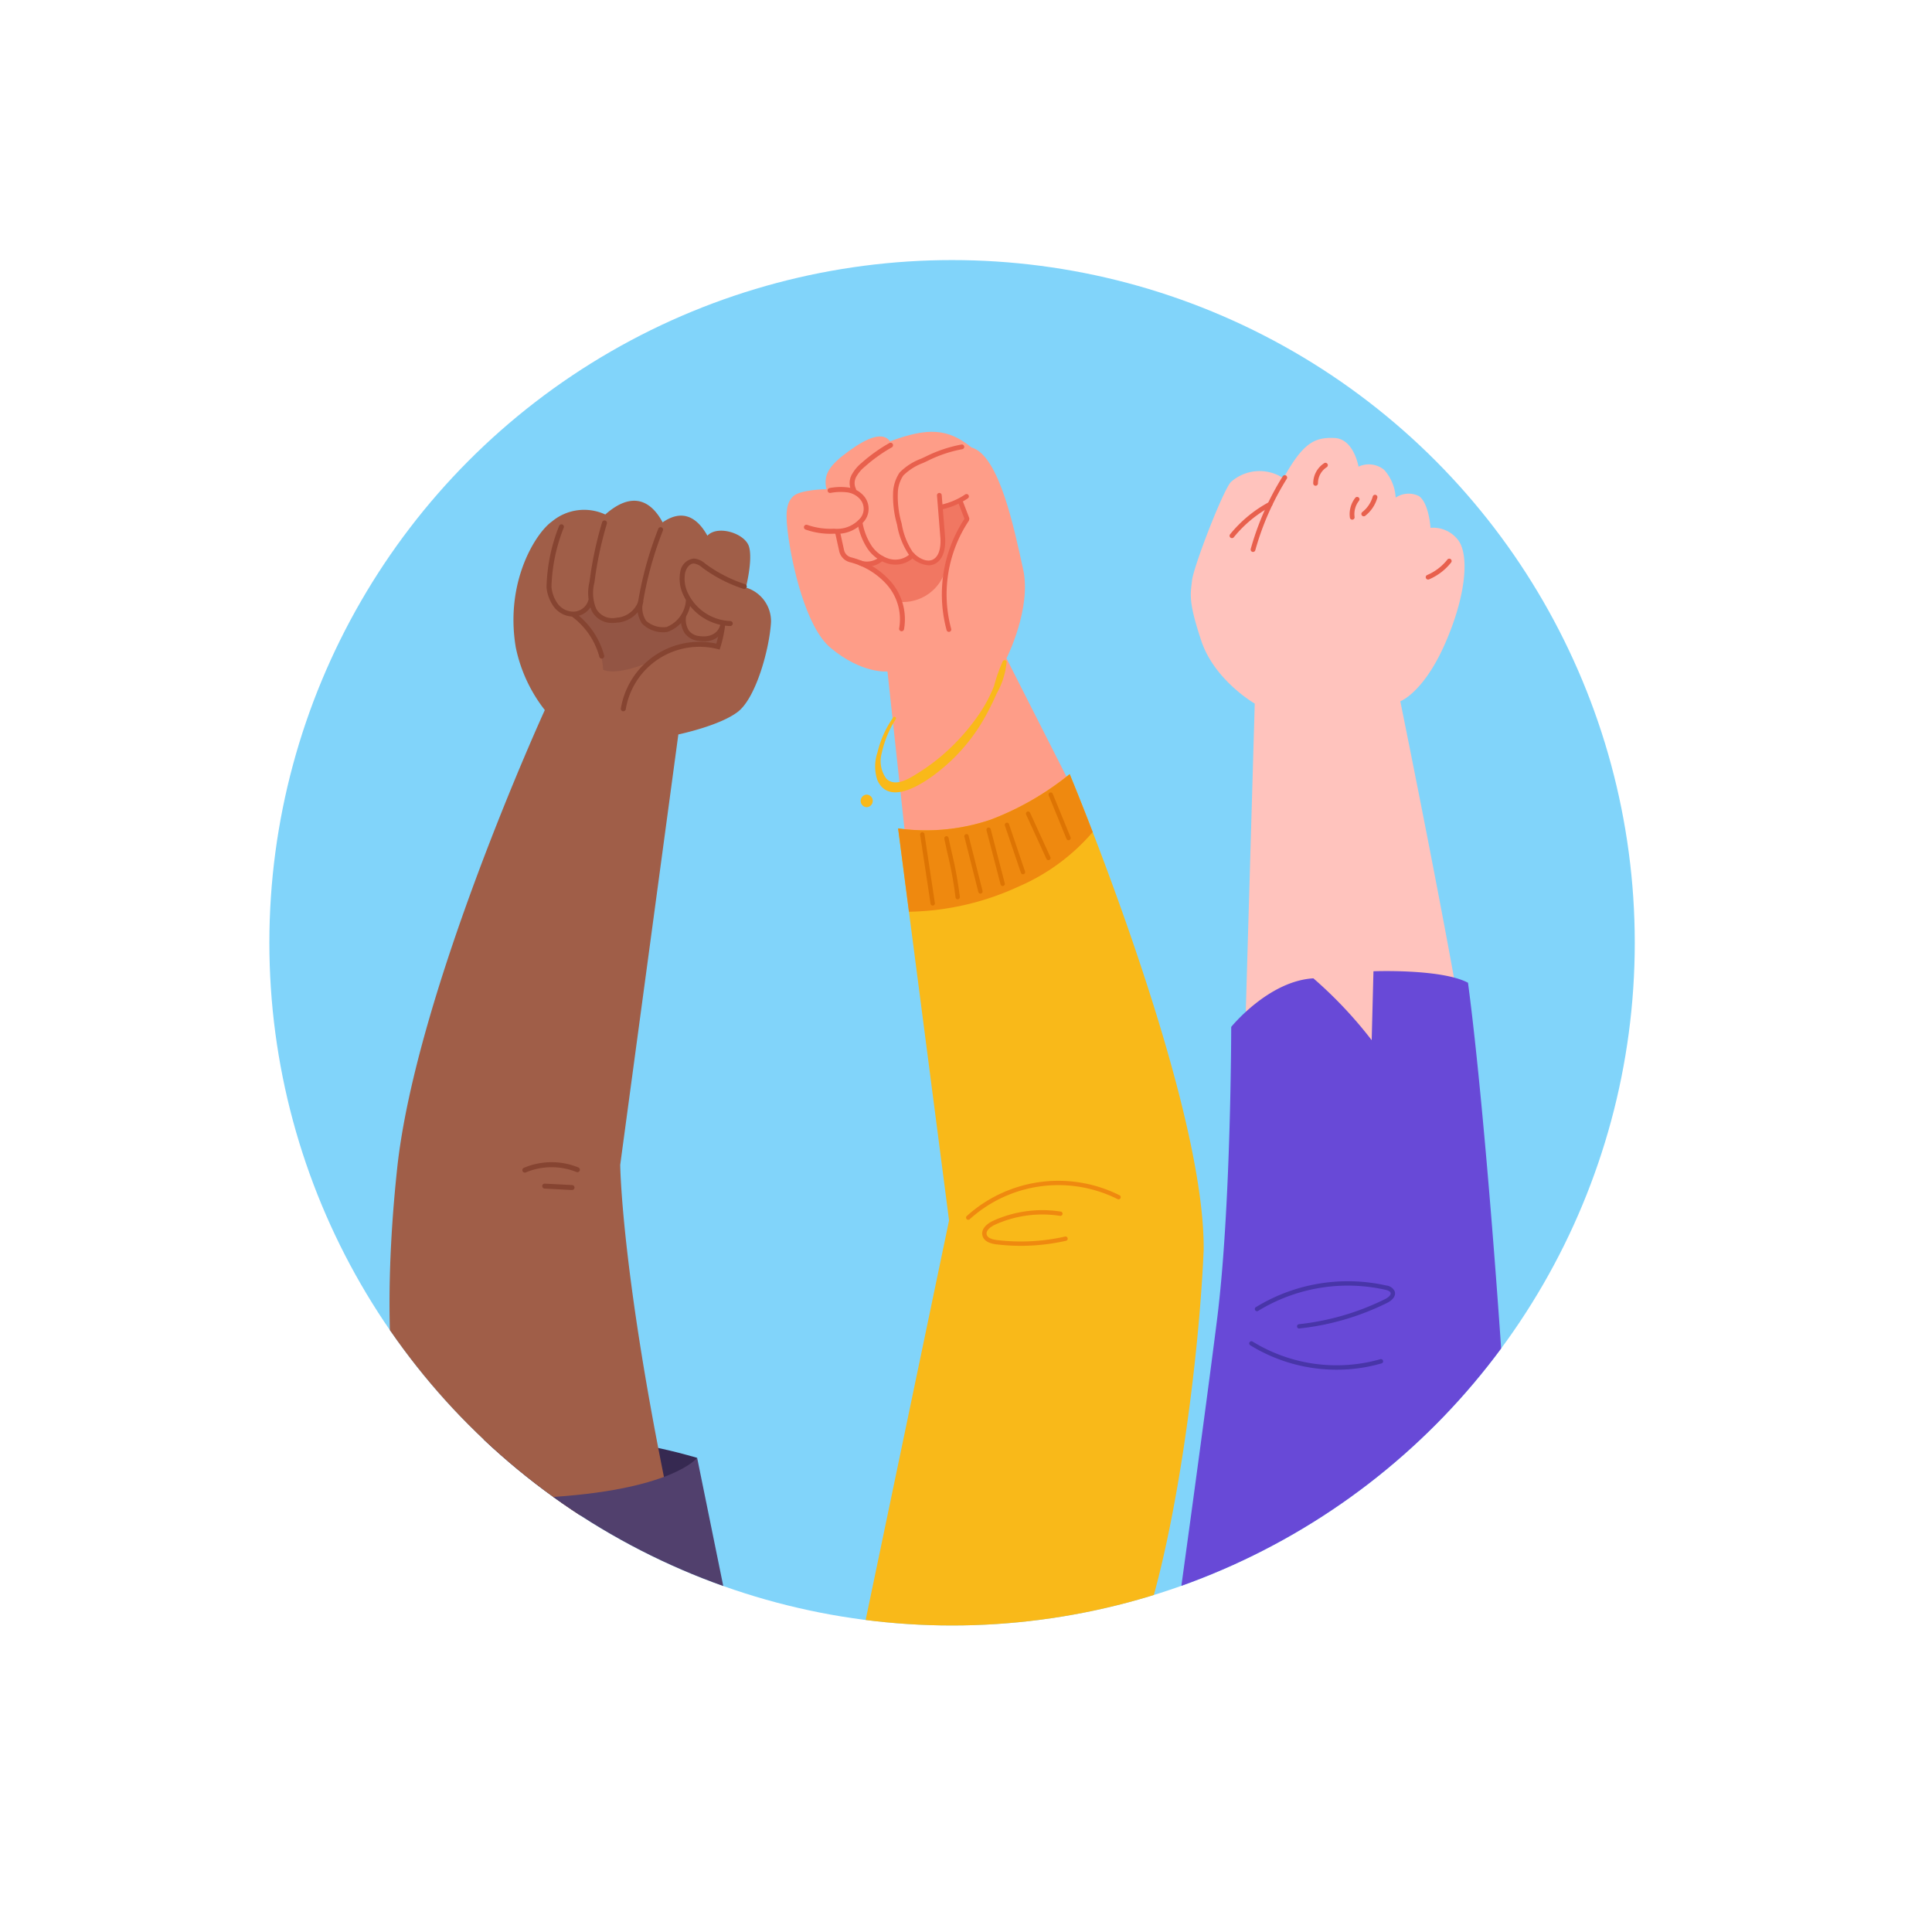 <svg xmlns="http://www.w3.org/2000/svg" xmlns:xlink="http://www.w3.org/1999/xlink" width="208" height="208" viewBox="0 0 208 208">
  <defs>
    <filter id="Elipse_4071" x="0" y="0" width="208" height="208" filterUnits="userSpaceOnUse">
      <feOffset dy="3" input="SourceAlpha"/>
      <feGaussianBlur stdDeviation="3" result="blur"/>
      <feFlood flood-opacity="0.161"/>
      <feComposite operator="in" in2="blur"/>
      <feComposite in="SourceGraphic"/>
    </filter>
    <clipPath id="clip-path">
      <circle id="Elipse_4503" data-name="Elipse 4503" cx="73.5" cy="73.5" r="73.5" transform="translate(0 0)" fill="none"/>
    </clipPath>
  </defs>
  <g id="Grupo_73306" data-name="Grupo 73306" transform="translate(-1006 -1564)">
    <g transform="matrix(1, 0, 0, 1, 1006, 1564)" filter="url(#Elipse_4071)">
      <circle id="Elipse_4071-2" data-name="Elipse 4071" cx="95" cy="95" r="95" transform="translate(9 6)" fill="#fff"/>
    </g>
    <circle id="Elipse_4073" data-name="Elipse 4073" cx="73.5" cy="73.5" r="73.5" transform="translate(1035 1592)" fill="#81d4fa"/>
    <g id="Grupo_73047" data-name="Grupo 73047" transform="translate(1003.792 -2376.996)">
      <g id="Grupo_73046" data-name="Grupo 73046" transform="translate(31.208 3968.996)" clip-path="url(#clip-path)">
        <g id="Grupo_73043" data-name="Grupo 73043" transform="translate(10.124 25.913)">
          <g id="Grupo_73042" data-name="Grupo 73042">
            <path id="Trazado_144622" data-name="Trazado 144622" d="M60.29,4336.407s14.815-7.595,35.93-1.466C92.549,4343.887,64.674,4342.855,60.29,4336.407Z" transform="translate(-60.29 -4231.904)" fill="#362951"/>
            <path id="Trazado_144623" data-name="Trazado 144623" d="M99.471,4068.589s4.481-.931,6.426-2.453,3.382-6.764,3.551-9.639a3.787,3.787,0,0,0-2.706-3.721s.761-2.959.338-4.4-3.382-2.367-4.481-1.183c-.846-1.522-2.368-3.129-4.82-1.437-1.268-2.368-3.3-3.383-6.173-.846a5.407,5.407,0,0,0-5.75.761c-1.691,1.184-5.073,6.426-3.89,13.529a16.242,16.242,0,0,0,3.129,6.764s-13.878,30.335-15.9,49.38c-1.945,18.348,0,28.579,1.438,34.583s25.958,2.706,27.4-.845c-4.723-23.345-4.82-34.161-4.82-34.161Z" transform="translate(-65.564 -4043.432)" fill="#a05e48"/>
            <path id="Trazado_144624" data-name="Trazado 144624" d="M125.461,4076.858c.963,1.008,2.934,2.292,3.117,5.73,1.1.55,4.08-.184,6.188-1.467a8.154,8.154,0,0,1,6.051-.825,4.353,4.353,0,0,0,.6-2.292c-.733,1.054-3.942,2.43-4.309-.78-1.375,1.147-1.559,1.468-3.209.872s-1.339-1.823-1.357-2.4c-1.027,1.347-1.852,2.125-3.548,1.668s-1.758-1.532-1.758-1.761A6.267,6.267,0,0,1,125.461,4076.858Z" transform="translate(-102.774 -4064.403)" fill="#935544"/>
            <path id="Trazado_144625" data-name="Trazado 144625" d="M119.777,4060.644a2.668,2.668,0,0,1-.4-.031,2.641,2.641,0,0,1-1.77-1.145,4.3,4.3,0,0,1-.7-1.951,18.96,18.96,0,0,1,1.362-6.65.267.267,0,1,1,.484.227,18.654,18.654,0,0,0-1.314,6.368,3.756,3.756,0,0,0,.61,1.708,2.1,2.1,0,0,0,1.409.916,1.694,1.694,0,0,0,1.936-1.156.267.267,0,1,1,.508.166A2.236,2.236,0,0,1,119.777,4060.644Z" transform="translate(-97.192 -4048.179)" fill="#864431"/>
            <path id="Trazado_144626" data-name="Trazado 144626" d="M132.471,4060.557a2.428,2.428,0,0,1-2.261-1.276,5.033,5.033,0,0,1-.244-3.169,39.418,39.418,0,0,1,1.355-6.4.267.267,0,0,1,.511.158,38.87,38.87,0,0,0-1.337,6.317,4.455,4.455,0,0,0,.182,2.832,2,2,0,0,0,2.183.978,2.655,2.655,0,0,0,2.357-1.782.267.267,0,1,1,.518.135,3.183,3.183,0,0,1-2.814,2.178A3.79,3.79,0,0,1,132.471,4060.557Z" transform="translate(-105.619 -4047.406)" fill="#864431"/>
            <path id="Trazado_144627" data-name="Trazado 144627" d="M147.827,4062.967a3.184,3.184,0,0,1-2.326-.938,3.1,3.1,0,0,1-.494-1.893,38.821,38.821,0,0,1,2.235-8.275.267.267,0,1,1,.5.177,38.417,38.417,0,0,0-2.208,8.165,2.575,2.575,0,0,0,.406,1.528,2.771,2.771,0,0,0,2.2.669,3.317,3.317,0,0,0,2.088-2.883.267.267,0,0,1,.528.084,3.834,3.834,0,0,1-2.487,3.318A1.915,1.915,0,0,1,147.827,4062.967Z" transform="translate(-115.506 -4048.81)" fill="#864431"/>
            <path id="Trazado_144628" data-name="Trazado 144628" d="M163.5,4068.561H163.5a5.752,5.752,0,0,1-5.047-3.349,4.017,4.017,0,0,1-.322-2.5,1.661,1.661,0,0,1,1.472-1.418,2.1,2.1,0,0,1,1.2.539,15.018,15.018,0,0,0,4.3,2.22.267.267,0,1,1-.165.508,15.494,15.494,0,0,1-4.426-2.279,1.76,1.76,0,0,0-.913-.454h-.006c-.464,0-.824.5-.94,1a3.489,3.489,0,0,0,.29,2.164,5.28,5.28,0,0,0,4.57,3.032.267.267,0,0,1-.006.534Z" transform="translate(-124.014 -4055.075)" fill="#864431"/>
            <path id="Trazado_144629" data-name="Trazado 144629" d="M140.177,4090.4a.221.221,0,0,1-.044,0,.266.266,0,0,1-.22-.306,8.575,8.575,0,0,1,10.273-6.976,12.072,12.072,0,0,0,.43-2.155.267.267,0,0,1,.531.06,12.845,12.845,0,0,1-.523,2.493l-.076.242-.246-.062a8.037,8.037,0,0,0-9.863,6.484A.266.266,0,0,1,140.177,4090.4Z" transform="translate(-112.193 -4067.738)" fill="#864431"/>
            <path id="Trazado_144630" data-name="Trazado 144630" d="M127.781,4082.87a.267.267,0,0,1-.258-.2,7.947,7.947,0,0,0-2.956-4.331.267.267,0,0,1,.317-.431,8.48,8.48,0,0,1,3.155,4.624.267.267,0,0,1-.189.327A.261.261,0,0,1,127.781,4082.87Z" transform="translate(-102.12 -4065.873)" fill="#864431"/>
            <path id="Trazado_144631" data-name="Trazado 144631" d="M160.918,4081.276a3.87,3.87,0,0,1-.561-.042,2.1,2.1,0,0,1-1.477-.83,2.73,2.73,0,0,1-.376-1.9.267.267,0,0,1,.525.1,2.216,2.216,0,0,0,.288,1.5,1.588,1.588,0,0,0,1.116.609c1.767.253,2.177-.914,2.194-.964a.267.267,0,0,1,.509.164A2.226,2.226,0,0,1,160.918,4081.276Z" transform="translate(-124.29 -4066.149)" fill="#864431"/>
            <path id="Trazado_144632" data-name="Trazado 144632" d="M60.29,4340.88s5.377,3.544,19.31,2.811,16.621-4.278,16.621-4.278l4.155,20.392H63.1Z" transform="translate(-60.29 -4236.376)" fill="#51406d"/>
          </g>
          <path id="Trazado_144633" data-name="Trazado 144633" d="M109.716,4249.107a.267.267,0,0,1-.105-.513,7.629,7.629,0,0,1,5.879-.038.267.267,0,0,1-.2.494,7.183,7.183,0,0,0-5.465.035A.266.266,0,0,1,109.716,4249.107Z" transform="translate(-92.336 -4176.777)" fill="#864431"/>
          <path id="Trazado_144634" data-name="Trazado 144634" d="M118.794,4255.3h-.014l-2.933-.155a.267.267,0,0,1-.253-.28.263.263,0,0,1,.281-.253l2.933.154a.267.267,0,0,1-.014.534Z" transform="translate(-96.341 -4181.095)" fill="#864431"/>
        </g>
        <g id="Grupo_73044" data-name="Grupo 73044" transform="translate(55.684 18.488)">
          <path id="Trazado_144635" data-name="Trazado 144635" d="M195.458,4028.281s-2.854.031-3.608.785-.848,1.884-.471,4.521,1.791,9.5,4.522,11.777c3.392,2.826,6.124,2.543,6.124,2.543l1.884,17.429s5.37,4.9,11.023,3.015,6.689-8.479,6.689-8.479l-6.783-13.378s2.732-5.37,1.79-9.61-2.544-12.247-5.558-13.095c-2.544-2.073-4.711-2.167-8.762-.66-.754-1.036-2.355-.471-4.428,1.037S195.08,4026.681,195.458,4028.281Z" transform="translate(-191.164 -4022.103)" fill="#fe9d88"/>
          <path id="Trazado_144636" data-name="Trazado 144636" d="M215.665,4050.632c1.575.923,3.149,1.955,3.638,3.964a4.774,4.774,0,0,0,4.832-3.1,27.613,27.613,0,0,1,2.443-5.918l-.706-1.725s-1.411.313-2.063.531c.163,1.574.652,5.429-.977,5.918s-1.67-.5-2.165-.737a2.566,2.566,0,0,1-3.634.019C217.763,4050.625,215.665,4050.632,215.665,4050.632Z" transform="translate(-207.136 -4036.284)" fill="#f17762"/>
          <path id="Trazado_144637" data-name="Trazado 144637" d="M199.767,4044.2a8.021,8.021,0,0,1-3.07-.447.267.267,0,0,1,.2-.5,7.557,7.557,0,0,0,2.871.409,3.273,3.273,0,0,0,2.668-.964,1.58,1.58,0,0,0,.179-2.16,2.22,2.22,0,0,0-1.442-.791,5.854,5.854,0,0,0-1.8.067.268.268,0,0,1-.082-.529,6.333,6.333,0,0,1,1.967-.067,2.72,2.72,0,0,1,1.787,1,2.119,2.119,0,0,1-.213,2.837A3.8,3.8,0,0,1,199.767,4044.2Z" transform="translate(-194.661 -4033.23)" fill="#e8604d"/>
          <path id="Trazado_144638" data-name="Trazado 144638" d="M213.305,4063.233a.307.307,0,0,1-.055-.005.268.268,0,0,1-.207-.317,5.629,5.629,0,0,0-1.419-4.8,7.951,7.951,0,0,0-3.88-2.311,1.584,1.584,0,0,1-1.158-1.2l-.445-2.021a.267.267,0,0,1,.522-.115l.445,2.021a1.051,1.051,0,0,0,.77.792,8.5,8.5,0,0,1,4.143,2.472,6.17,6.17,0,0,1,1.545,5.271A.268.268,0,0,1,213.305,4063.233Z" transform="translate(-200.923 -4041.759)" fill="#e8604d"/>
          <path id="Trazado_144639" data-name="Trazado 144639" d="M211.089,4030.8a.266.266,0,0,1-.235-.139,1.91,1.91,0,0,1,.043-1.755,4.377,4.377,0,0,1,1.069-1.27,17.342,17.342,0,0,1,2.972-2.123.267.267,0,1,1,.263.465,16.775,16.775,0,0,0-2.88,2.058,3.805,3.805,0,0,0-.945,1.109,1.4,1.4,0,0,0-.052,1.261.268.268,0,0,1-.107.363A.271.271,0,0,1,211.089,4030.8Z" transform="translate(-203.874 -4024.302)" fill="#e8604d"/>
          <path id="Trazado_144640" data-name="Trazado 144640" d="M214.2,4061.652a2,2,0,0,1-.733-.127.267.267,0,0,1,.2-.5,2.117,2.117,0,0,0,1.969-.441.267.267,0,1,1,.391.365A2.624,2.624,0,0,1,214.2,4061.652Z" transform="translate(-205.591 -4047.134)" fill="#e8604d"/>
          <path id="Trazado_144641" data-name="Trazado 144641" d="M217.164,4054.214a3.036,3.036,0,0,1-.767-.1,4.024,4.024,0,0,1-2.294-1.725,7.2,7.2,0,0,1-1-2.642.267.267,0,1,1,.525-.1,6.679,6.679,0,0,0,.925,2.45,3.494,3.494,0,0,0,1.983,1.5,2.364,2.364,0,0,0,2.266-.58.267.267,0,0,1,.39.366A2.77,2.77,0,0,1,217.164,4054.214Z" transform="translate(-205.459 -4039.917)" fill="#e8604d"/>
          <path id="Trazado_144642" data-name="Trazado 144642" d="M227.868,4039.006a3,3,0,0,1-2.128-1.168,8.112,8.112,0,0,1-1.254-3.2,11.022,11.022,0,0,1-.423-3.587,4.207,4.207,0,0,1,.691-2.026,6.353,6.353,0,0,1,2.329-1.5c.18-.083.355-.163.518-.243a14.585,14.585,0,0,1,3.85-1.281.256.256,0,0,1,.088.5,14.01,14.01,0,0,0-3.714,1.237c-.166.081-.345.164-.529.248a6.018,6.018,0,0,0-2.145,1.361,3.56,3.56,0,0,0-.581,1.758,10.474,10.474,0,0,0,.413,3.418,7.74,7.74,0,0,0,1.159,3.007c.465.6,1.49,1.227,2.2.859.865-.447.851-1.841.8-2.419l-.36-4.478a.256.256,0,0,1,.234-.275.26.26,0,0,1,.275.235l.36,4.478c.055.68.059,2.327-1.079,2.913A1.528,1.528,0,0,1,227.868,4039.006Z" transform="translate(-212.59 -4024.635)" fill="#e8604d"/>
          <path id="Trazado_144643" data-name="Trazado 144643" d="M238.543,4043.006a.255.255,0,0,1-.053-.505,7.521,7.521,0,0,0,2.622-1.111.255.255,0,0,1,.285.423,8.05,8.05,0,0,1-2.8,1.188A.284.284,0,0,1,238.543,4043.006Z" transform="translate(-221.883 -4034.647)" fill="#e8604d"/>
          <path id="Trazado_144644" data-name="Trazado 144644" d="M245.19,4045.415a.255.255,0,0,1-.238-.164l-.682-1.781a.256.256,0,0,1,.477-.183l.681,1.781a.255.255,0,0,1-.147.33A.26.26,0,0,1,245.19,4045.415Z" transform="translate(-225.771 -4035.805)" fill="#e8604d"/>
          <path id="Trazado_144645" data-name="Trazado 144645" d="M239.939,4060.887a.255.255,0,0,1-.246-.187,14.811,14.811,0,0,1,1.951-12.032.255.255,0,1,1,.424.284,14.292,14.292,0,0,0-1.882,11.611.256.256,0,0,1-.179.315A.272.272,0,0,1,239.939,4060.887Z" transform="translate(-222.465 -4039.346)" fill="#e8604d"/>
          <path id="Trazado_144646" data-name="Trazado 144646" d="M250.856,4179.2c-.577,13.271-3.389,33.327-7.213,42.778H213.85l9.594-45.954-4.316-33.225-1.167-8.976a21.7,21.7,0,0,0,9.956-.937,30.9,30.9,0,0,0,8.513-4.905s1,2.4,2.48,6.237C243.066,4144.994,250.963,4167.117,250.856,4179.2Z" transform="translate(-205.952 -4091.12)" fill="#f9b919"/>
          <path id="Trazado_144647" data-name="Trazado 144647" d="M246.608,4134.213a21.991,21.991,0,0,1-8.008,5.879,29.309,29.309,0,0,1-11.773,2.7l-1.167-8.976a21.7,21.7,0,0,0,9.956-.937,30.9,30.9,0,0,0,8.513-4.905S245.131,4130.376,246.608,4134.213Z" transform="translate(-213.651 -4091.12)" fill="#ef890f"/>
          <path id="Trazado_144648" data-name="Trazado 144648" d="M233.819,4153.832a.234.234,0,0,1-.231-.2l-1.121-7.425a.234.234,0,0,1,.2-.266.231.231,0,0,1,.266.2l1.121,7.425a.234.234,0,0,1-.2.266A.216.216,0,0,1,233.819,4153.832Z" transform="translate(-218.088 -4102.829)" fill="#dd7403"/>
          <path id="Trazado_144649" data-name="Trazado 144649" d="M241.379,4153.977a.233.233,0,0,1-.232-.212,41.046,41.046,0,0,0-.866-4.742c-.115-.52-.23-1.039-.338-1.552a.234.234,0,1,1,.457-.1c.107.511.222,1.028.337,1.546a41.383,41.383,0,0,1,.875,4.8.232.232,0,0,1-.211.253Z" transform="translate(-222.959 -4103.644)" fill="#dd7403"/>
          <path id="Trazado_144650" data-name="Trazado 144650" d="M247.881,4152.946a.234.234,0,0,1-.226-.177l-1.5-5.93a.234.234,0,1,1,.453-.114l1.5,5.93a.234.234,0,0,1-.17.284A.232.232,0,0,1,247.881,4152.946Z" transform="translate(-227.01 -4103.227)" fill="#dd7403"/>
          <path id="Trazado_144651" data-name="Trazado 144651" d="M254.725,4150.806a.234.234,0,0,1-.226-.175l-1.511-5.814a.234.234,0,1,1,.452-.119l1.511,5.815a.234.234,0,0,1-.167.285A.249.249,0,0,1,254.725,4150.806Z" transform="translate(-231.461 -4101.906)" fill="#dd7403"/>
          <path id="Trazado_144652" data-name="Trazado 144652" d="M260.6,4148.524a.234.234,0,0,1-.221-.158l-1.729-5.1a.234.234,0,0,1,.442-.151l1.729,5.1a.234.234,0,0,1-.146.3A.224.224,0,0,1,260.6,4148.524Z" transform="translate(-235.152 -4100.889)" fill="#dd7403"/>
          <path id="Trazado_144653" data-name="Trazado 144653" d="M267.589,4144.741a.232.232,0,0,1-.212-.136l-2.19-4.779a.234.234,0,0,1,.425-.194l2.19,4.779a.232.232,0,0,1-.212.331Z" transform="translate(-239.403 -4098.629)" fill="#dd7403"/>
          <path id="Trazado_144654" data-name="Trazado 144654" d="M274.317,4138.749a.234.234,0,0,1-.216-.146l-1.924-4.695a.234.234,0,0,1,.432-.177l1.924,4.694a.235.235,0,0,1-.216.323Z" transform="translate(-243.963 -4094.776)" fill="#dd7403"/>
          <path id="Trazado_144655" data-name="Trazado 144655" d="M246.891,4257.921a.234.234,0,0,1-.16-.4,14.715,14.715,0,0,1,16.467-2.237.234.234,0,0,1-.217.414,14.239,14.239,0,0,0-15.93,2.164A.234.234,0,0,1,246.891,4257.921Z" transform="translate(-227.339 -4173.085)" fill="#ef890f"/>
          <path id="Trazado_144656" data-name="Trazado 144656" d="M255.822,4266.652a22.227,22.227,0,0,1-2.626-.156c-.86-.1-1.367-.413-1.506-.923-.2-.72.477-1.314,1.174-1.63a12.85,12.85,0,0,1,7.25-.978.233.233,0,0,1,.194.267.237.237,0,0,1-.267.195,12.358,12.358,0,0,0-6.983.942c-.5.225-1.036.644-.916,1.081.085.309.458.5,1.111.583a21.554,21.554,0,0,0,7.31-.375.234.234,0,1,1,.1.456A22.054,22.054,0,0,1,255.822,4266.652Z" transform="translate(-230.597 -4179.015)" fill="#ef890f"/>
          <path id="Trazado_144657" data-name="Trazado 144657" d="M232.7,4092.911c-.014-.237-.311-.246-.416-.075a17.072,17.072,0,0,0-.94,2.667,15.213,15.213,0,0,1-1.529,2.911,22.86,22.86,0,0,1-4.152,4.639,21.615,21.615,0,0,1-2.5,1.82c-.919.577-2.424,1.563-3.409.615a3.191,3.191,0,0,1-.5-2.762,11.251,11.251,0,0,1,1.518-3.675c.1-.157-.16-.333-.269-.181a10.88,10.88,0,0,0-1.707,3.773,4.671,4.671,0,0,0-.02,2.977c1.165,2.667,4.411.691,5.946-.418a19.771,19.771,0,0,0,5.174-5.551,26.5,26.5,0,0,0,1.707-3.293A8.512,8.512,0,0,0,232.7,4092.911Z" transform="translate(-209.008 -4068.136)" fill="#f9b919"/>
          <path id="Trazado_144658" data-name="Trazado 144658" d="M214.724,4134.31a.676.676,0,0,0-.006,1.351A.676.676,0,0,0,214.724,4134.31Z" transform="translate(-206.095 -4095.248)" fill="#f9b919"/>
        </g>
        <g id="Grupo_73045" data-name="Grupo 73045" transform="translate(97.274 19.142)">
          <path id="Trazado_144659" data-name="Trazado 144659" d="M323.059,4052.591s-4.336-2.5-5.753-6.754-1.168-5-1-6.5,3.252-9.505,4.169-10.589a4.638,4.638,0,0,1,5.67-.417c2.168-3.919,3.419-4.419,5.5-4.335s2.585,3.085,2.585,3.085a2.624,2.624,0,0,1,2.752.333,4.894,4.894,0,0,1,1.25,3,2.494,2.494,0,0,1,2.5-.167c1.084.751,1.251,3.419,1.251,3.419a3.378,3.378,0,0,1,2.918,1.251c1.251,1.5,1,5.836-1.334,11.173s-4.836,6.254-4.836,6.254,6.837,33.6,7.421,40.107c-7.838,4.253-24.348,3.168-24.348,3.168Z" transform="translate(-314.246 -4023.983)" fill="#ffc3bd"/>
          <path id="Trazado_144660" data-name="Trazado 144660" d="M334.943,4043.782a.239.239,0,0,1-.069-.01.255.255,0,0,1-.178-.314,29.973,29.973,0,0,1,3.447-7.823.255.255,0,0,1,.433.271,29.442,29.442,0,0,0-3.388,7.689A.255.255,0,0,1,334.943,4043.782Z" transform="translate(-326.315 -4031.501)" fill="#e8604d"/>
          <path id="Trazado_144661" data-name="Trazado 144661" d="M328.431,4047.675a.255.255,0,0,1-.2-.416,13.812,13.812,0,0,1,4.178-3.458.255.255,0,1,1,.242.45,13.3,13.3,0,0,0-4.023,3.33A.256.256,0,0,1,328.431,4047.675Z" transform="translate(-322.07 -4036.882)" fill="#e8604d"/>
          <path id="Trazado_144662" data-name="Trazado 144662" d="M354.3,4034.161a.255.255,0,0,1-.255-.251,2.583,2.583,0,0,1,1.181-2.181.255.255,0,0,1,.273.432,2.061,2.061,0,0,0-.943,1.741.256.256,0,0,1-.251.259Z" transform="translate(-338.936 -4029.006)" fill="#e8604d"/>
          <path id="Trazado_144663" data-name="Trazado 144663" d="M365.576,4044.692a.256.256,0,0,1-.252-.22,2.846,2.846,0,0,1,.581-2.133.255.255,0,0,1,.4.318,2.326,2.326,0,0,0-.475,1.744.255.255,0,0,1-.217.289Z" transform="translate(-346.269 -4035.886)" fill="#e8604d"/>
          <path id="Trazado_144664" data-name="Trazado 144664" d="M389.09,4063.571a.255.255,0,0,1-.1-.49,5.521,5.521,0,0,0,2.181-1.669.255.255,0,0,1,.4.316,6.041,6.041,0,0,1-2.383,1.823A.258.258,0,0,1,389.09,4063.571Z" transform="translate(-361.612 -4048.318)" fill="#e8604d"/>
          <path id="Trazado_144665" data-name="Trazado 144665" d="M369.184,4043.895a.255.255,0,0,1-.157-.457,3.252,3.252,0,0,0,1.126-1.675.255.255,0,1,1,.492.138,3.769,3.769,0,0,1-1.3,1.939A.255.255,0,0,1,369.184,4043.895Z" transform="translate(-348.636 -4035.451)" fill="#e8604d"/>
          <path id="Trazado_144666" data-name="Trazado 144666" d="M316.914,4194.9s4-4.946,8.847-5.231a45.78,45.78,0,0,1,6.278,6.659l.19-7.42s7.325-.285,10.178,1.236c2.473,18.55,5.612,65.732,4.947,71.535H310.636s3.234-23.21,4.756-35.292S316.914,4194.9,316.914,4194.9Z" transform="translate(-310.636 -4131.483)" fill="#6849d7"/>
          <path id="Trazado_144667" data-name="Trazado 144667" d="M340.75,4289.9a.234.234,0,0,1-.025-.466,27.466,27.466,0,0,0,9.272-2.7c.329-.163.681-.439.594-.688-.065-.186-.358-.273-.573-.321A18.489,18.489,0,0,0,336.337,4288a.234.234,0,1,1-.246-.4,18.963,18.963,0,0,1,14.03-2.336,1.127,1.127,0,0,1,.911.622c.159.455-.15.926-.827,1.263a27.968,27.968,0,0,1-9.429,2.745Z" transform="translate(-327.158 -4194.012)" fill="#4835a8"/>
          <path id="Trazado_144668" data-name="Trazado 144668" d="M343.675,4306.425a17.726,17.726,0,0,1-9.324-2.63.233.233,0,0,1,.247-.4,17.275,17.275,0,0,0,13.762,1.9.236.236,0,0,1,.29.159.233.233,0,0,1-.159.29A17.244,17.244,0,0,1,343.675,4306.425Z" transform="translate(-326.023 -4206.105)" fill="#4835a8"/>
        </g>
      </g>
    </g>
  </g>
</svg>
